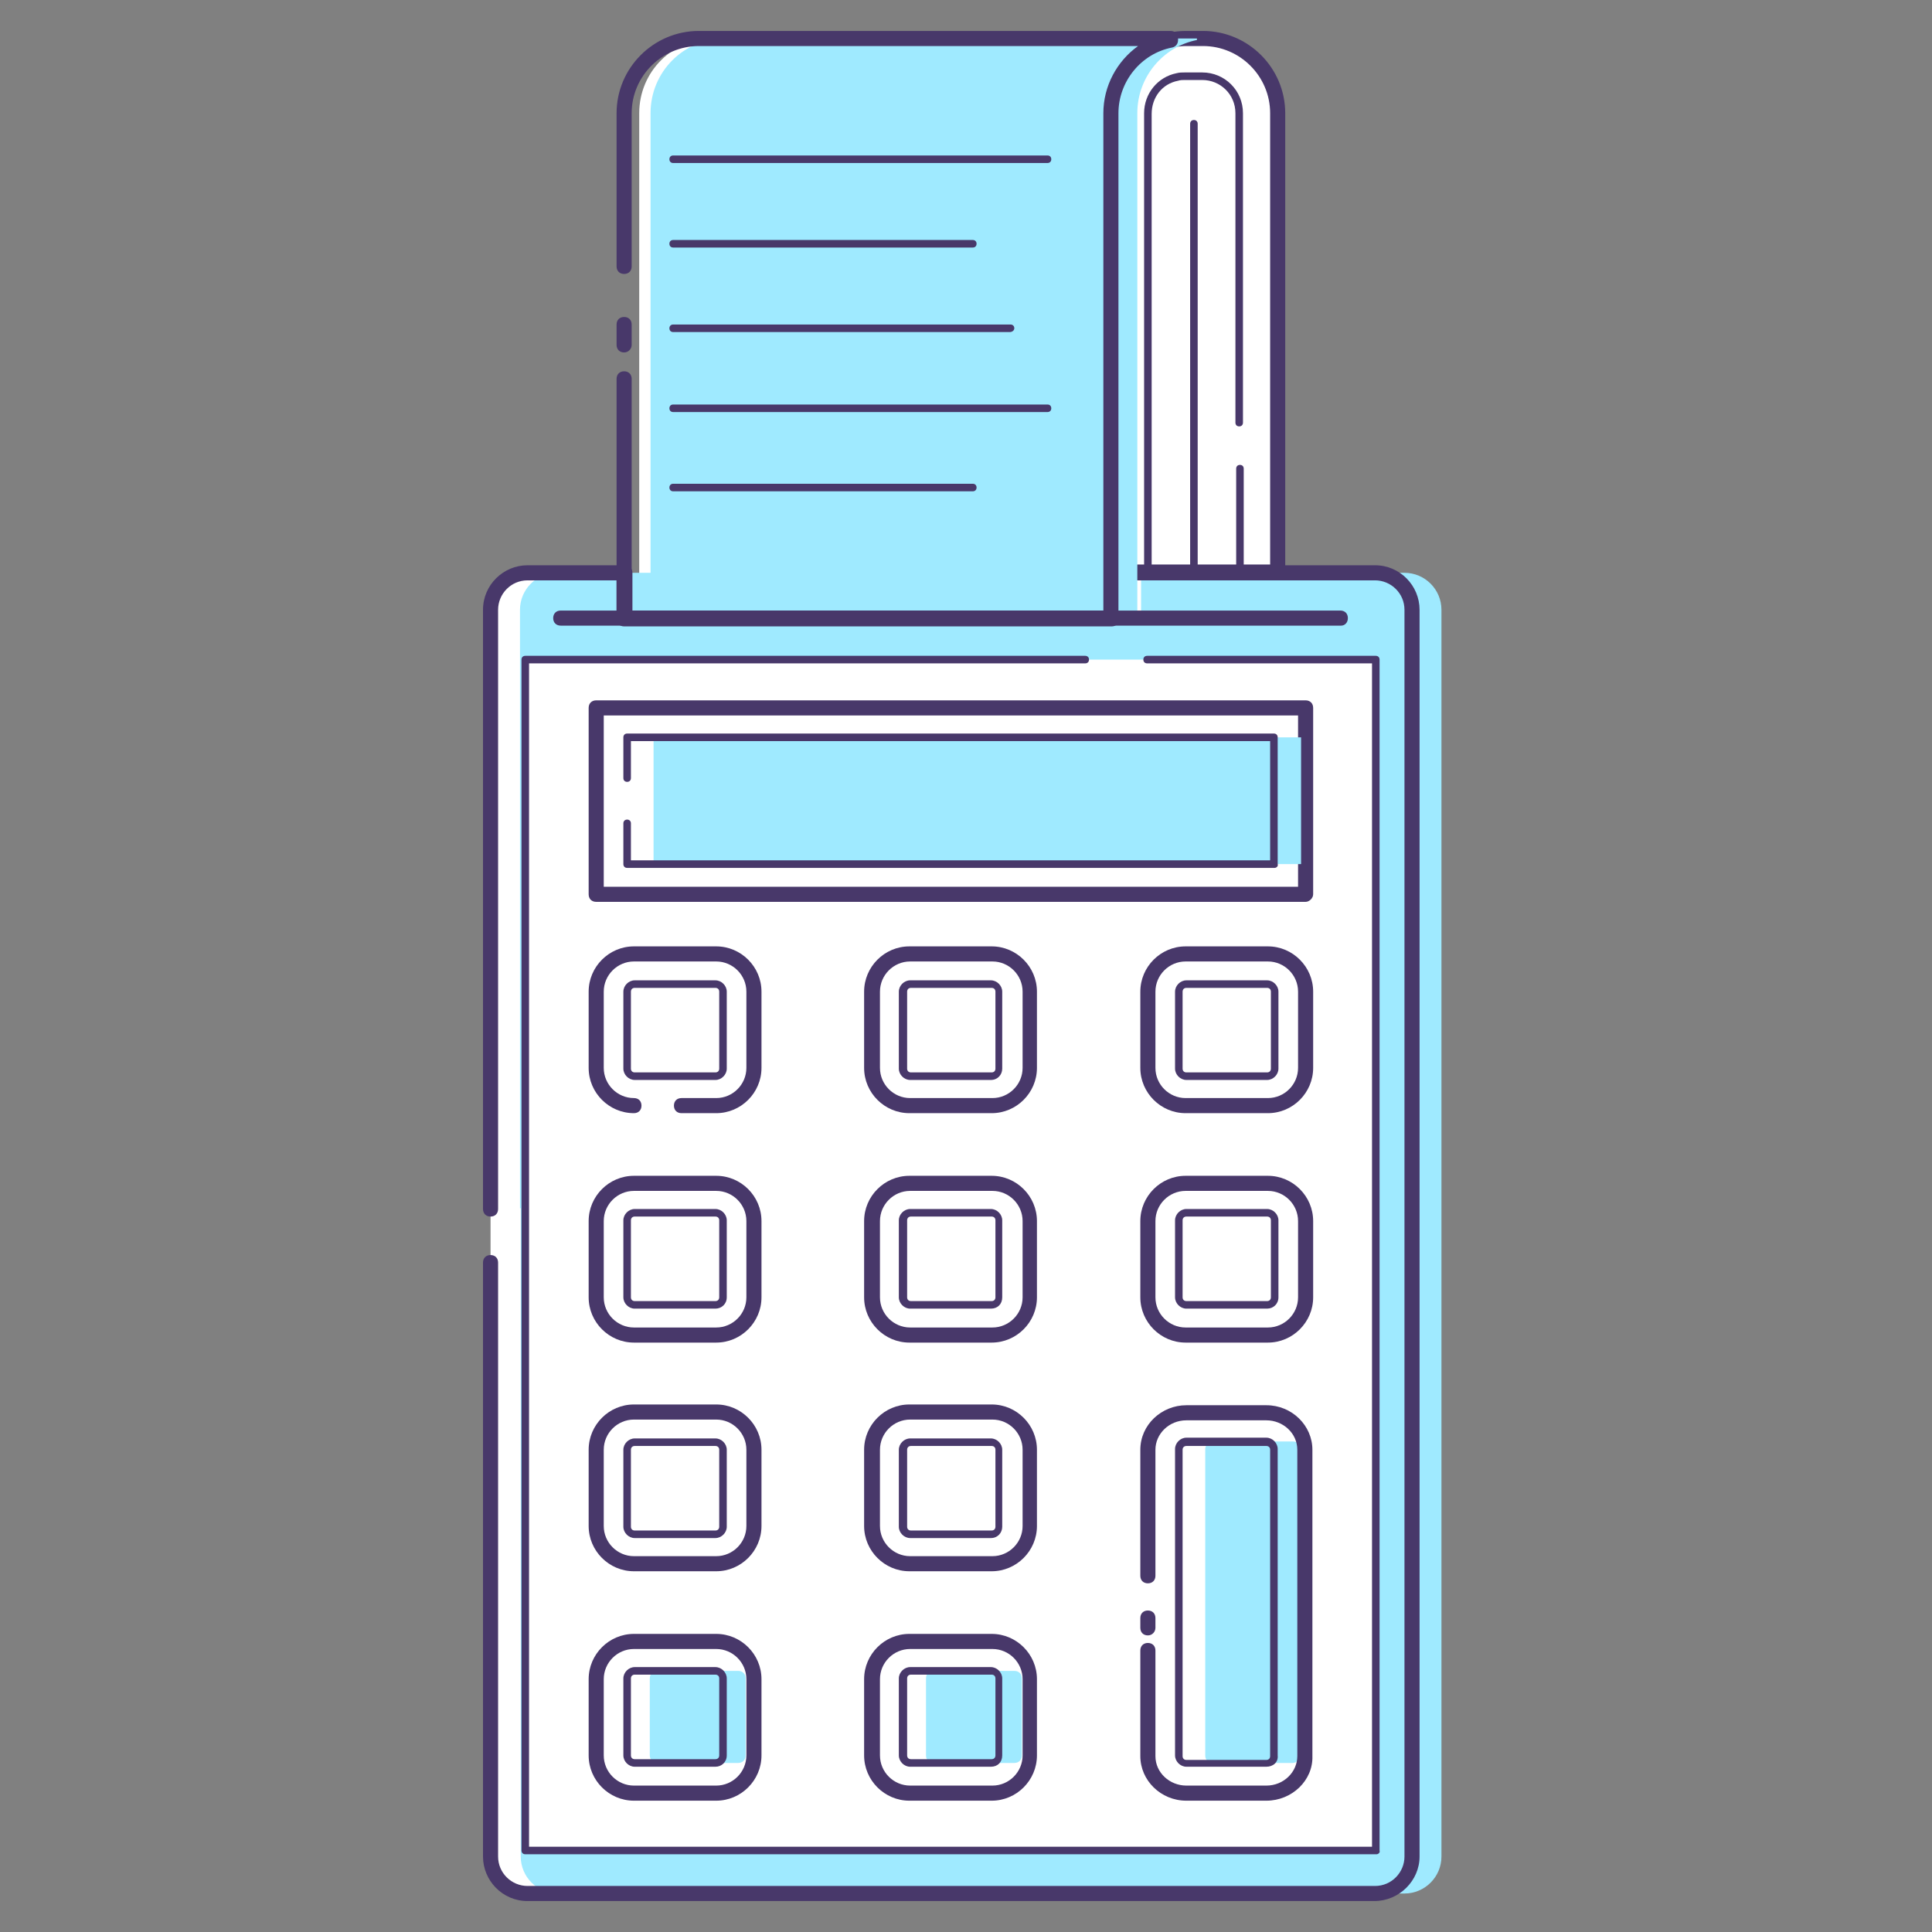 <svg xmlns="http://www.w3.org/2000/svg" id="Layer_1" x="0" y="0" version="1.1" viewBox="0 0 256 256" xml:space="preserve"><rect x="0" y="0" width="256" height="256" fill="#808080" stroke="none"/><style>.st0{fill:#fff}.st1{fill:#48386a}.st2{fill:#9feaff}</style><path d="M84.7 35.3V15c0-5.5 4.4-9.9 9.9-9.9h62.5v.2c-4.5.9-7.9 4.9-7.9 9.7v66.8H84.7V35.3z" class="st0"/><path d="M64.9 160.1V80.8c0-2.7 2.2-4.9 4.9-4.9h12.9V82h64.5v-6.1h34.9c2.7 0 4.9 2.2 4.9 4.9V246c0 2.7-2.2 4.9-4.9 4.9H69.9c-2.7 0-4.9-2.2-4.9-4.9v-85.9zM169.3 15v60.8h-22.1V15c0-4.8 3.4-8.8 7.9-9.7.6-.1 1.3-.2 2-.2h2.3c5.4 0 9.9 4.5 9.9 9.9z" class="st0"/><path d="M169.3 76.8h-22.1c-.6 0-1-.4-1-1V15c0-5.2 3.7-9.7 8.7-10.7.7-.1 1.4-.2 2.2-.2h2.3c6 0 10.9 4.9 10.9 10.9v60.8c0 .6-.5 1-1 1zm-21.1-2h20.1V15c0-4.9-4-8.9-8.9-8.9h-2.3c-.6 0-1.2.1-1.8.2-4.1.8-7.1 4.5-7.1 8.7v59.8z" class="st1"/><path d="M68.9 160.1V80.8c0-2.7 2.2-4.9 4.9-4.9h12.9V82h64.5v-6.1h34.9c2.7 0 4.9 2.2 4.9 4.9V246c0 2.7-2.2 4.9-4.9 4.9H73.9c-2.7 0-4.9-2.2-4.9-4.9v-85.9z" class="st2"/><path d="M182.1 251.9H69.9c-3.3 0-5.9-2.7-5.9-5.9v-78.7c0-.6.4-1 1-1s1 .4 1 1V246c0 2.2 1.8 3.9 3.9 3.9h112.3c2.2 0 3.9-1.8 3.9-3.9V80.8c0-2.2-1.8-3.9-3.9-3.9h-33.9V82c0 .6-.4 1-1 1H82.7c-.6 0-1-.4-1-1v-5.1H69.9c-2.2 0-3.9 1.8-3.9 3.9v79.4c0 .6-.4 1-1 1s-1-.4-1-1V80.8c0-3.3 2.7-5.9 5.9-5.9h12.9c.6 0 1 .4 1 1V81h62.5v-5.1c0-.6.4-1 1-1h34.9c3.3 0 5.9 2.7 5.9 5.9V246c0 3.2-2.7 5.9-6 5.9z" class="st1"/><path d="M152.1 87.4h30.3v157.8H69.6V87.4h74.3z" class="st0"/><path d="M182.4 245.7H69.6c-.3 0-.5-.2-.5-.5V87.4c0-.3.2-.5.5-.5h74.2c.3 0 .5.2.5.5s-.2.5-.5.5H70.1v156.8h111.7V87.9H152c-.3 0-.5-.2-.5-.5s.2-.5.5-.5h30.3c.3 0 .5.2.5.5v157.8c.1.3-.2.5-.4.5z" class="st1"/><path d="M173 119.5H79c-.6 0-1-.4-1-1V93.8c0-.6.4-1 1-1h94c.6 0 1 .4 1 1v24.7c0 .5-.5 1-1 1zm-93-2h92V94.8H80v22.7z" class="st1"/><path d="M86.6 103.1v-5.4h85.8v16.8H86.6v-5.4zM160.7 233.6c-.6 0-1-.4-1-1V192c0-.5.5-1 1-1h10.6c.6 0 1 .4 1 1v40.6c0 .5-.5 1-1 1h-10.6zM86.2 35.3V15c0-5.5 4.4-9.9 9.9-9.9h62.5v.2c-4.5.9-7.9 4.9-7.9 9.7v66.8H86.2V35.3z" class="st2"/><path d="M168.9 115H83.1c-.3 0-.5-.2-.5-.5v-5.4c0-.3.2-.5.5-.5s.5.2.5.5v4.9h84.7V98.2H83.6v4.9c0 .3-.2.5-.5.5s-.5-.2-.5-.5v-5.4c0-.3.2-.5.5-.5h85.7c.3 0 .5.2.5.5v16.8c.1.3-.2.5-.4.5zM94.9 147.5h-4.6c-.6 0-1-.4-1-1s.4-1 1-1h4.6c2.2 0 4-1.8 4-4v-10.1c0-2.2-1.8-4-4-4H84c-2.2 0-4 1.8-4 4v10.1c0 2.2 1.8 4 4 4 .6 0 1 .4 1 1s-.4 1-1 1c-3.3 0-6-2.7-6-6v-10.1c0-3.3 2.7-6 6-6h10.9c3.3 0 6 2.7 6 6v10.1c0 3.3-2.7 6-6 6z" class="st1"/><path d="M94.8 143.1H84.1c-.8 0-1.5-.7-1.5-1.5v-10.2c0-.8.7-1.5 1.5-1.5h10.7c.8 0 1.5.7 1.5 1.5v10.2c0 .8-.7 1.5-1.5 1.5zm-10.7-12.2c-.3 0-.5.2-.5.5v10.2c0 .3.2.5.5.5h10.7c.3 0 .5-.2.5-.5v-10.2c0-.3-.2-.5-.5-.5H84.1zM131.4 147.5h-10.9c-3.3 0-6-2.7-6-6v-10.1c0-3.3 2.7-6 6-6h10.9c3.3 0 6 2.7 6 6v10.1c0 3.3-2.7 6-6 6zm-10.8-20.1c-2.2 0-4 1.8-4 4v10.1c0 2.2 1.8 4 4 4h10.9c2.2 0 4-1.8 4-4v-10.1c0-2.2-1.8-4-4-4h-10.9z" class="st1"/><path d="M131.3 143.1h-10.7c-.8 0-1.5-.7-1.5-1.5v-10.2c0-.8.7-1.5 1.5-1.5h10.7c.8 0 1.5.7 1.5 1.5v10.2c0 .8-.6 1.5-1.5 1.5zm-10.6-12.2c-.3 0-.5.2-.5.5v10.2c0 .3.2.5.5.5h10.7c.3 0 .5-.2.5-.5v-10.2c0-.3-.2-.5-.5-.5h-10.7zM168 147.5h-10.9c-3.3 0-6-2.7-6-6v-10.1c0-3.3 2.7-6 6-6H168c3.3 0 6 2.7 6 6v10.1c0 3.3-2.7 6-6 6zm-10.9-20.1c-2.2 0-4 1.8-4 4v10.1c0 2.2 1.8 4 4 4H168c2.2 0 4-1.8 4-4v-10.1c0-2.2-1.8-4-4-4h-10.9z" class="st1"/><path d="M167.9 143.1h-10.7c-.8 0-1.5-.7-1.5-1.5v-10.2c0-.8.7-1.5 1.5-1.5h10.7c.8 0 1.5.7 1.5 1.5v10.2c0 .8-.7 1.5-1.5 1.5zm-10.7-12.2c-.3 0-.5.2-.5.5v10.2c0 .3.2.5.5.5h10.7c.3 0 .5-.2.5-.5v-10.2c0-.3-.2-.5-.5-.5h-10.7zM94.9 177.9H84c-3.3 0-6-2.7-6-6v-10.1c0-3.3 2.7-6 6-6h10.9c3.3 0 6 2.7 6 6v10.1c0 3.3-2.7 6-6 6zM84 157.8c-2.2 0-4 1.8-4 4v10.1c0 2.2 1.8 4 4 4h10.9c2.2 0 4-1.8 4-4v-10.1c0-2.2-1.8-4-4-4H84z" class="st1"/><path d="M94.8 173.4H84.1c-.8 0-1.5-.7-1.5-1.5v-10.2c0-.8.7-1.5 1.5-1.5h10.7c.8 0 1.5.7 1.5 1.5v10.2c0 .9-.7 1.5-1.5 1.5zm-10.7-12.2c-.3 0-.5.2-.5.5v10.2c0 .3.2.5.5.5h10.7c.3 0 .5-.2.5-.5v-10.2c0-.3-.2-.5-.5-.5H84.1zM131.4 177.9h-10.9c-3.3 0-6-2.7-6-6v-10.1c0-3.3 2.7-6 6-6h10.9c3.3 0 6 2.7 6 6v10.1c0 3.3-2.7 6-6 6zm-10.8-20.1c-2.2 0-4 1.8-4 4v10.1c0 2.2 1.8 4 4 4h10.9c2.2 0 4-1.8 4-4v-10.1c0-2.2-1.8-4-4-4h-10.9z" class="st1"/><path d="M131.3 173.4h-10.7c-.8 0-1.5-.7-1.5-1.5v-10.2c0-.8.7-1.5 1.5-1.5h10.7c.8 0 1.5.7 1.5 1.5v10.2c0 .9-.6 1.5-1.5 1.5zm-10.6-12.2c-.3 0-.5.2-.5.5v10.2c0 .3.2.5.5.5h10.7c.3 0 .5-.2.5-.5v-10.2c0-.3-.2-.5-.5-.5h-10.7zM168 177.9h-10.9c-3.3 0-6-2.7-6-6v-10.1c0-3.3 2.7-6 6-6H168c3.3 0 6 2.7 6 6v10.1c0 3.3-2.7 6-6 6zm-10.9-20.1c-2.2 0-4 1.8-4 4v10.1c0 2.2 1.8 4 4 4H168c2.2 0 4-1.8 4-4v-10.1c0-2.2-1.8-4-4-4h-10.9z" class="st1"/><path d="M167.9 173.4h-10.7c-.8 0-1.5-.7-1.5-1.5v-10.2c0-.8.7-1.5 1.5-1.5h10.7c.8 0 1.5.7 1.5 1.5v10.2c0 .9-.7 1.5-1.5 1.5zm-10.7-12.2c-.3 0-.5.2-.5.5v10.2c0 .3.2.5.5.5h10.7c.3 0 .5-.2.5-.5v-10.2c0-.3-.2-.5-.5-.5h-10.7zM94.9 208.2H84c-3.3 0-6-2.7-6-6v-10.1c0-3.3 2.7-6 6-6h10.9c3.3 0 6 2.7 6 6v10.1c0 3.3-2.7 6-6 6zM84 188.1c-2.2 0-4 1.8-4 4v10.1c0 2.2 1.8 4 4 4h10.9c2.2 0 4-1.8 4-4v-10.1c0-2.2-1.8-4-4-4H84z" class="st1"/><path d="M94.8 203.8H84.1c-.8 0-1.5-.7-1.5-1.5v-10.2c0-.8.7-1.5 1.5-1.5h10.7c.8 0 1.5.7 1.5 1.5v10.2c0 .8-.7 1.5-1.5 1.5zm-10.7-12.2c-.3 0-.5.2-.5.5v10.2c0 .3.2.5.5.5h10.7c.3 0 .5-.2.5-.5v-10.2c0-.3-.2-.5-.5-.5H84.1zM131.4 208.2h-10.9c-3.3 0-6-2.7-6-6v-10.1c0-3.3 2.7-6 6-6h10.9c3.3 0 6 2.7 6 6v10.1c0 3.3-2.7 6-6 6zm-10.8-20.1c-2.2 0-4 1.8-4 4v10.1c0 2.2 1.8 4 4 4h10.9c2.2 0 4-1.8 4-4v-10.1c0-2.2-1.8-4-4-4h-10.9z" class="st1"/><path d="M131.3 203.8h-10.7c-.8 0-1.5-.7-1.5-1.5v-10.2c0-.8.7-1.5 1.5-1.5h10.7c.8 0 1.5.7 1.5 1.5v10.2c0 .8-.6 1.5-1.5 1.5zm-10.6-12.2c-.3 0-.5.2-.5.5v10.2c0 .3.2.5.5.5h10.7c.3 0 .5-.2.5-.5v-10.2c0-.3-.2-.5-.5-.5h-10.7zM152.1 216.7c-.6 0-1-.4-1-1v-1.3c0-.6.4-1 1-1s1 .4 1 1v1.3c0 .5-.4 1-1 1z" class="st1"/><path d="M167.8 238.6h-10.6c-3.4 0-6.1-2.7-6.1-5.9v-14c0-.6.4-1 1-1s1 .4 1 1v14c0 2.2 1.9 3.9 4.1 3.9h10.6c2.3 0 4.1-1.8 4.1-3.9v-40.6c0-2.2-1.9-3.9-4.1-3.9h-10.6c-2.3 0-4.1 1.8-4.1 3.9v16.7c0 .6-.4 1-1 1s-1-.4-1-1v-16.7c0-3.3 2.8-5.9 6.1-5.9h10.6c3.4 0 6.1 2.7 6.1 5.9v40.6c.1 3.2-2.7 5.9-6.1 5.9z" class="st1"/><path d="M167.8 234.1h-10.6c-.8 0-1.5-.7-1.5-1.5V192c0-.8.7-1.5 1.5-1.5h10.6c.8 0 1.5.7 1.5 1.5v40.6c.1.9-.6 1.5-1.5 1.5zm-10.6-42.5c-.3 0-.5.2-.5.5v40.6c0 .3.2.5.5.5h10.6c.3 0 .5-.2.5-.5v-40.6c0-.3-.2-.5-.5-.5h-10.6zM94.9 238.6H84c-3.3 0-6-2.7-6-6v-10.1c0-3.3 2.7-6 6-6h10.9c3.3 0 6 2.7 6 6v10.1c0 3.3-2.7 6-6 6zM84 218.5c-2.2 0-4 1.8-4 4v10.1c0 2.2 1.8 4 4 4h10.9c2.2 0 4-1.8 4-4v-10.1c0-2.2-1.8-4-4-4H84z" class="st1"/><path d="M86.1 232.6v-10.2c0-.6.4-1 1-1h10.7c.6 0 1 .4 1 1v10.2c0 .6-.4 1-1 1H87.1c-.5 0-1-.4-1-1zM122.7 232.6v-10.2c0-.6.4-1 1-1h10.7c.6 0 1 .4 1 1v10.2c0 .6-.4 1-1 1h-10.7c-.6 0-1-.4-1-1z" class="st2"/><path d="M94.8 234.1H84.1c-.8 0-1.5-.7-1.5-1.5v-10.2c0-.8.7-1.5 1.5-1.5h10.7c.8 0 1.5.7 1.5 1.5v10.2c0 .9-.7 1.5-1.5 1.5zm-10.7-12.2c-.3 0-.5.2-.5.5v10.2c0 .3.2.5.5.5h10.7c.3 0 .5-.2.5-.5v-10.2c0-.3-.2-.5-.5-.5H84.1zM131.4 238.6h-10.9c-3.3 0-6-2.7-6-6v-10.1c0-3.3 2.7-6 6-6h10.9c3.3 0 6 2.7 6 6v10.1c0 3.3-2.7 6-6 6zm-10.8-20.1c-2.2 0-4 1.8-4 4v10.1c0 2.2 1.8 4 4 4h10.9c2.2 0 4-1.8 4-4v-10.1c0-2.2-1.8-4-4-4h-10.9z" class="st1"/><path d="M131.3 234.1h-10.7c-.8 0-1.5-.7-1.5-1.5v-10.2c0-.8.7-1.5 1.5-1.5h10.7c.8 0 1.5.7 1.5 1.5v10.2c0 .9-.6 1.5-1.5 1.5zm-10.6-12.2c-.3 0-.5.2-.5.5v10.2c0 .3.2.5.5.5h10.7c.3 0 .5-.2.5-.5v-10.2c0-.3-.2-.5-.5-.5h-10.7zM177.7 82.9H74.3c-.6 0-1-.4-1-1s.4-1 1-1h103.3c.6 0 1 .4 1 1s-.4 1-.9 1zM164.3 76.3h-12.2c-.3 0-.5-.2-.5-.5V15c0-2.6 1.8-4.8 4.3-5.3.4-.1.7-.1 1.1-.1h2.3c3 0 5.4 2.4 5.4 5.4v41c0 .3-.2.5-.5.5s-.5-.2-.5-.5V15c0-2.5-2-4.4-4.4-4.4H157c-.3 0-.6 0-.9.1-2.1.4-3.5 2.2-3.5 4.4v60.3h11.2V62.1c0-.3.2-.5.5-.5s.5.2.5.5v13.7c0 .3-.2.5-.5.5z" class="st1"/><path d="M158.2 76.3c-.3 0-.5-.2-.5-.5V16.4c0-.3.2-.5.5-.5s.5.2.5.5v59.5c0 .2-.2.4-.5.4zM82.7 46.7c-.6 0-1-.4-1-1V43c0-.6.4-1 1-1s1 .4 1 1v2.7c0 .5-.4 1-1 1z" class="st1"/><path d="M147.2 82.9H82.7c-.6 0-1-.4-1-1V50.2c0-.6.4-1 1-1s1 .4 1 1v30.7h62.5V15c0-3.6 1.8-6.9 4.6-8.9H92.6c-4.9 0-8.9 4-8.9 8.9v20.3c0 .6-.4 1-1 1s-1-.4-1-1V15c0-6 4.9-10.9 10.9-10.9h62.5c.6 0 1 .4 1 1v.2c0 .5-.3.9-.8 1-4.1.8-7.1 4.5-7.1 8.7v66.8c0 .6-.5 1.1-1 1.1z" class="st1"/><path d="M133.8 44H89.2c-.3 0-.5-.2-.5-.5s.2-.5.5-.5h44.7c.3 0 .5.2.5.5s-.3.5-.6.5zM138.8 54.6H89.2c-.3 0-.5-.2-.5-.5s.2-.5.5-.5h49.6c.3 0 .5.2.5.5s-.2.5-.5.5zM128.9 65.1H89.2c-.3 0-.5-.2-.5-.5s.2-.5.5-.5h39.7c.3 0 .5.2.5.5s-.2.5-.5.5z" class="st1"/><g><path d="M128.9 32.8H89.2c-.3 0-.5-.2-.5-.5s.2-.5.5-.5h39.7c.3 0 .5.2.5.5s-.2.5-.5.5z" class="st1"/></g><g><path d="M138.8 21.6H89.2c-.3 0-.5-.2-.5-.5s.2-.5.5-.5h49.6c.3 0 .5.2.5.5s-.2.5-.5.5z" class="st1"/></g></svg>